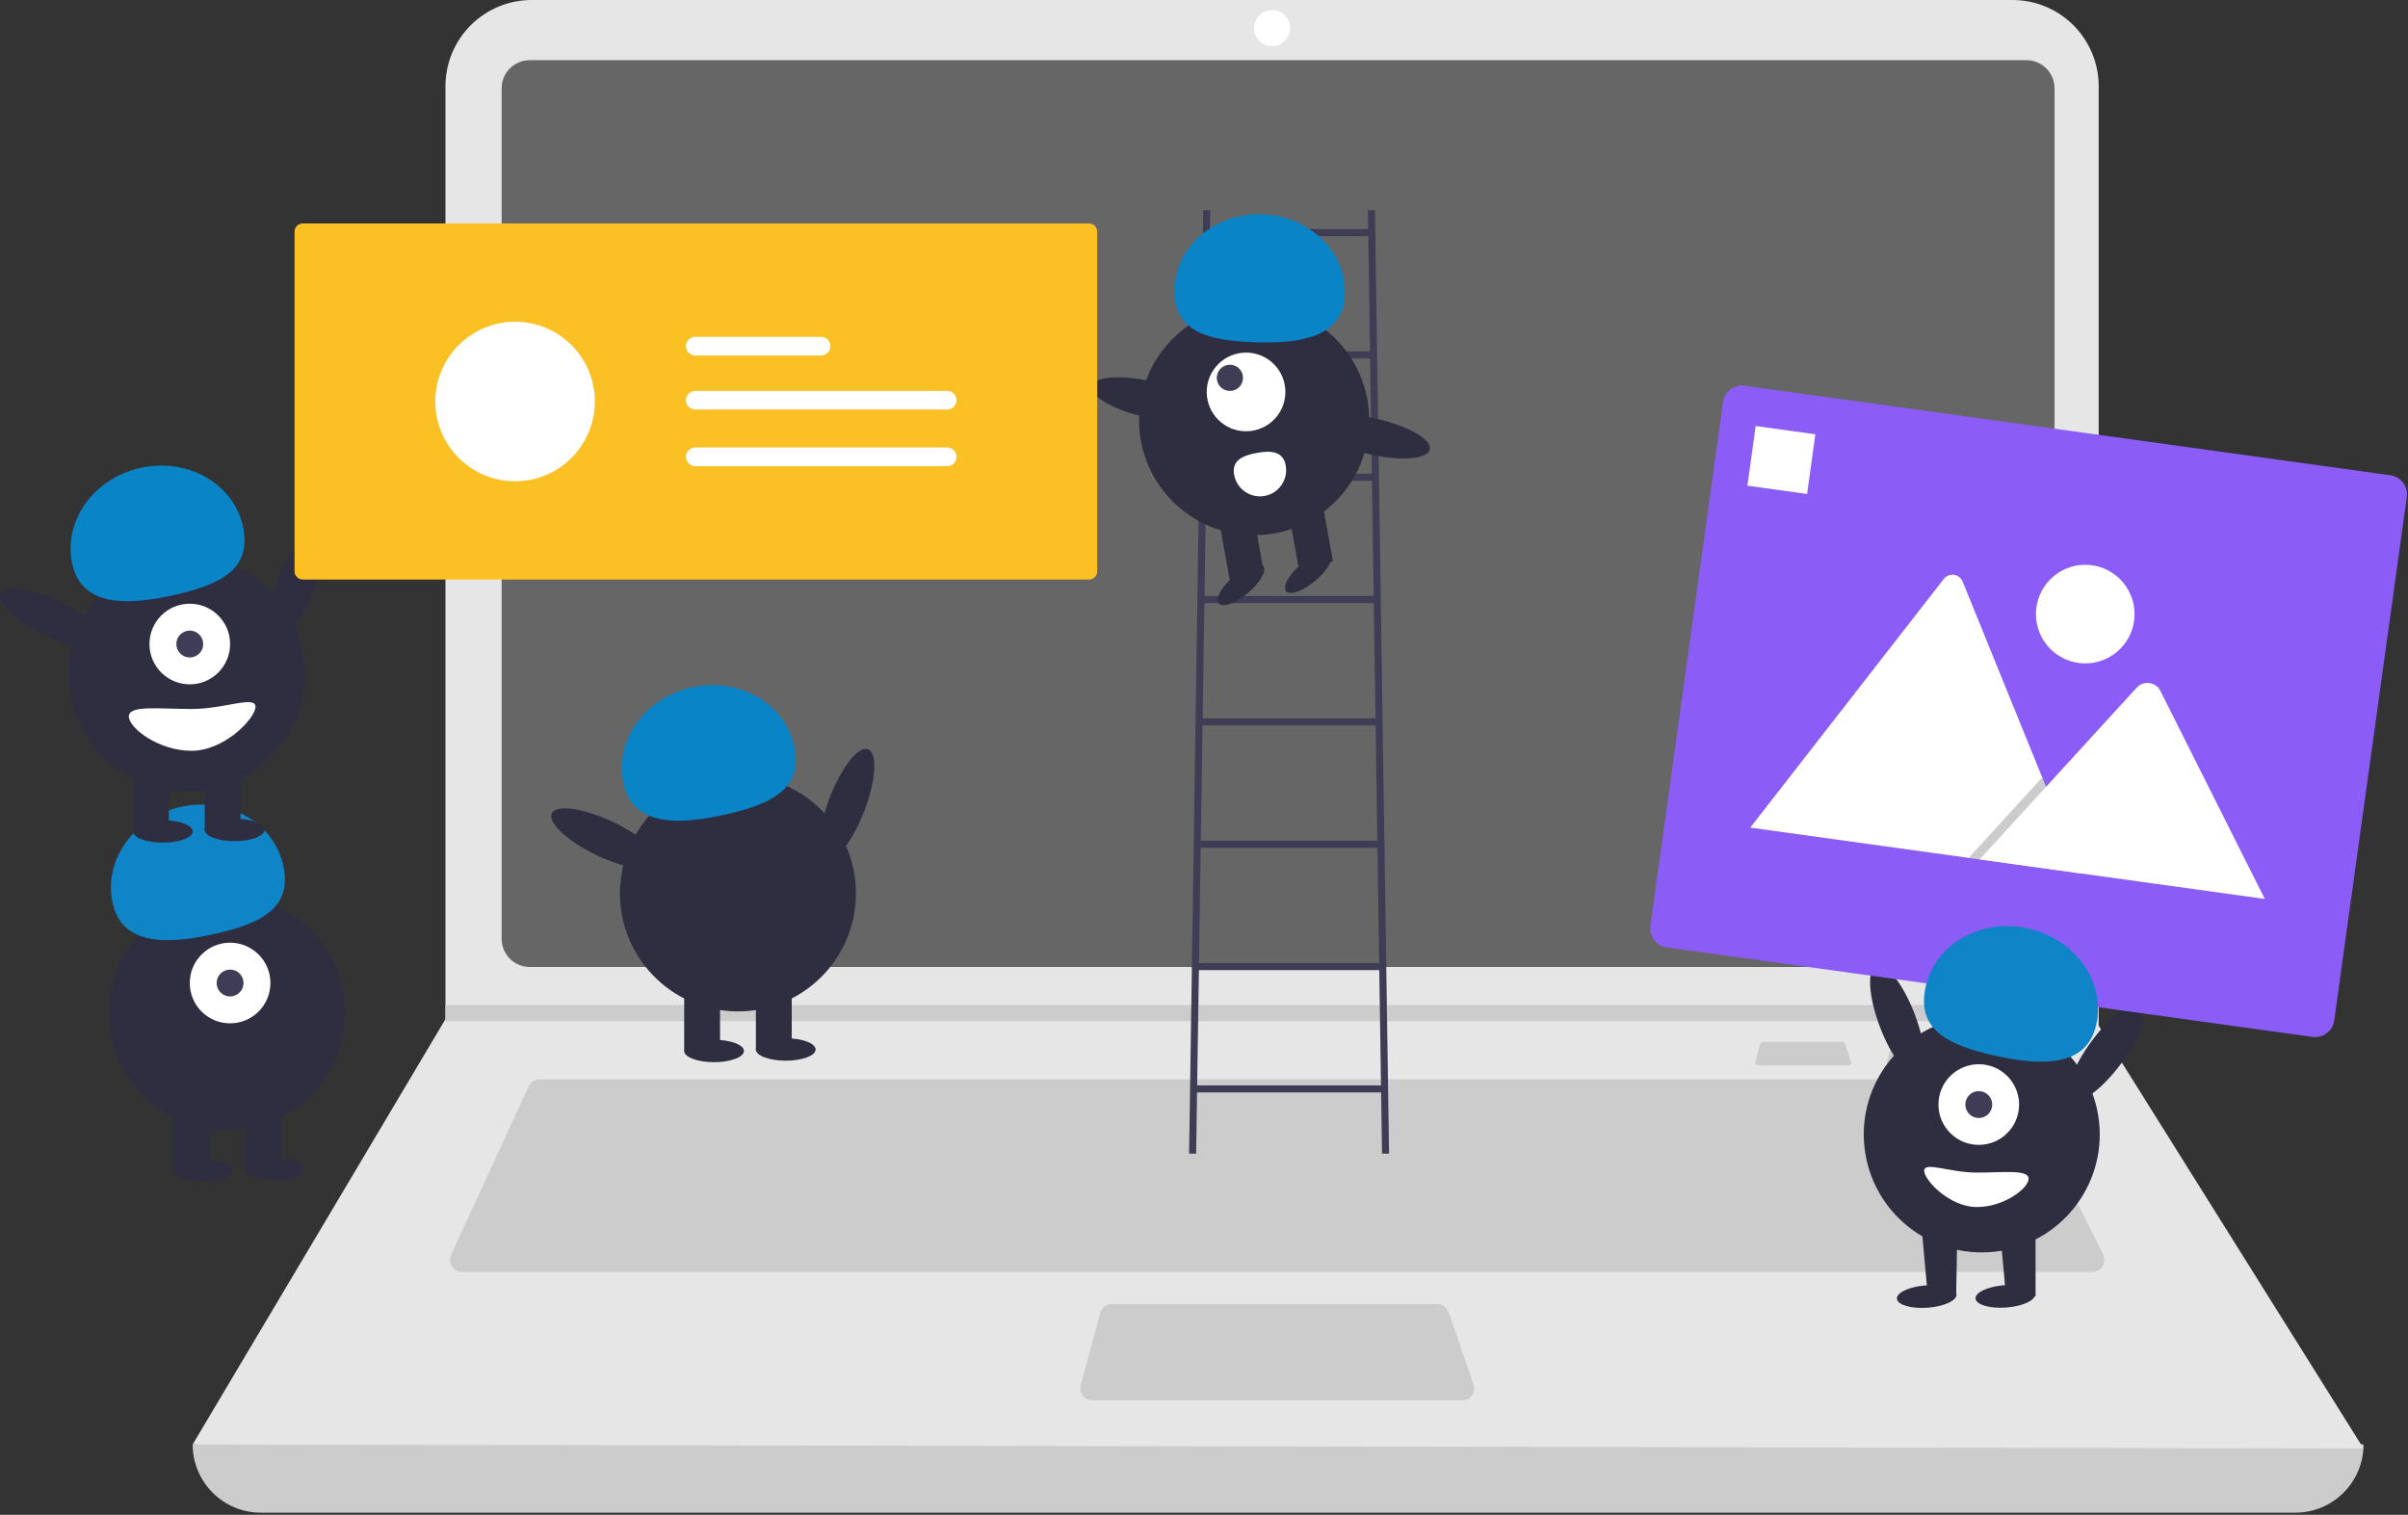 <?xml version="1.0" encoding="UTF-8"?>
<svg width="879px" height="553px" viewBox="0 0 879 553" version="1.1" xmlns="http://www.w3.org/2000/svg" xmlns:xlink="http://www.w3.org/1999/xlink">
    <rect x="0" y="0" width="879" height="553" fill="#333333" stroke="none"/>
    <!-- Generator: Sketch 53.2 (72643) - https://sketchapp.com -->
    <title>undraw-content-team</title>
    <desc>Created with Sketch.</desc>
    <g id="Page-1" stroke="none" stroke-width="1" fill="none" fill-rule="evenodd">
        <g id="undraw-content-team" transform="translate(-3, 0)">
            <rect id="Rectangle" fill-opacity="0.25" fill="#fff" x="180" y="16" width="579" height="343" rx="20"></rect>
            <path d="M840.863,552.215 L98.229,552.215 C84.477,552.215 73.328,541.066 73.328,527.314 L73.328,527.314 C342.533,496.027 606.678,496.027 865.764,527.314 L865.764,527.314 C865.764,541.066 854.615,552.215 840.863,552.215 Z" id="Path" fill="#CCCCCC" fill-rule="nonzero"></path>
            <path d="M865.764,528.779 L73.328,527.314 L165.169,372.782 L165.608,372.049 L165.608,31.478 C165.608,23.129 168.924,15.122 174.827,9.219 C180.731,3.315 188.737,-0.001 197.086,2.84217094e-14 L737.612,2.84217094e-14 C745.961,-0.001 753.967,3.315 759.871,9.219 C765.774,15.122 769.09,23.129 769.09,31.478 L769.09,374.393 L865.764,528.779 Z M196.368,21.971 C190.708,21.978 186.121,26.565 186.115,32.225 L186.115,342.754 C186.122,348.414 190.708,353.001 196.368,353.007 L742.724,353.007 C748.384,353 752.97,348.414 752.977,342.754 L752.977,32.225 C752.971,26.565 748.384,21.978 742.724,21.971 L196.368,21.971 Z" id="Combined-Shape" fill="#E6E6E6" fill-rule="nonzero"></path>
            <path d="M199.959,394.021 C198.244,394.023 196.686,395.021 195.967,396.578 L167.668,458.098 C167.042,459.459 167.152,461.044 167.959,462.305 C168.767,463.566 170.162,464.329 171.659,464.329 L766.771,464.329 C768.294,464.329 769.708,463.54 770.508,462.245 C771.309,460.949 771.381,459.331 770.7,457.969 L739.94,396.449 C739.2,394.957 737.676,394.016 736.011,394.021 L199.959,394.021 Z" id="Path" fill="#CCCCCC" fill-rule="nonzero"></path>
            <circle id="Oval" fill="#FFFFFF" fill-rule="nonzero" cx="467.349" cy="10.253" r="6.591"></circle>
            <path d="M408.854,476.047 C406.869,476.05 405.131,477.382 404.612,479.299 L397.513,505.664 C397.158,506.984 397.437,508.395 398.268,509.48 C399.1,510.565 400.389,511.201 401.756,511.201 L536.753,511.201 C538.175,511.201 539.508,510.514 540.333,509.356 C541.157,508.198 541.37,506.713 540.905,505.37 L531.778,479.004 C531.165,477.235 529.499,476.048 527.626,476.047 L408.854,476.047 Z" id="Path" fill="#CCCCCC" fill-rule="nonzero"></path>
            <polygon id="Path" fill="#CCCCCC" fill-rule="nonzero" points="769.09 366.922 769.09 372.782 165.169 372.782 165.623 372.049 165.623 366.922"></polygon>
            <path d="M694.547,380.344 C694.064,380.345 693.64,380.669 693.514,381.136 L691.786,387.556 C691.699,387.878 691.767,388.221 691.969,388.485 C692.172,388.75 692.486,388.905 692.819,388.905 L725.693,388.905 C726.039,388.905 726.364,388.737 726.564,388.455 C726.765,388.173 726.817,387.811 726.704,387.484 L724.481,381.064 C724.332,380.633 723.926,380.344 723.47,380.344 L694.547,380.344 Z" id="Path" fill="#CCCCCC" fill-rule="nonzero"></path>
            <path d="M646.547,380.344 C646.064,380.345 645.64,380.669 645.514,381.136 L643.786,387.556 C643.699,387.878 643.767,388.221 643.969,388.485 C644.172,388.75 644.486,388.905 644.819,388.905 L677.693,388.905 C678.039,388.905 678.364,388.737 678.564,388.455 C678.765,388.173 678.817,387.811 678.704,387.484 L676.481,381.064 C676.332,380.633 675.926,380.344 675.47,380.344 L646.547,380.344 Z" id="Path" fill="#CCCCCC" fill-rule="nonzero"></path>
            <path d="M507.481,421.14 L510.058,421.14 L504.905,76.751 L502.328,76.751 L502.431,83.622 L444.684,83.622 L444.787,76.751 L442.211,76.751 L437.058,421.14 L439.634,421.14 L439.968,398.81 L507.147,398.81 L507.481,421.14 Z M503.768,172.94 L443.348,172.94 L443.978,130.857 L503.138,130.857 L503.768,172.94 Z M503.806,175.516 L504.436,217.598 L442.68,217.598 L443.309,175.516 L503.806,175.516 Z M504.474,220.175 L505.104,262.257 L442.012,262.257 L442.641,220.175 L504.474,220.175 Z M505.143,264.834 L505.772,306.916 L441.343,306.916 L441.973,264.834 L505.143,264.834 Z M505.811,309.493 L506.44,351.575 L440.675,351.575 L441.305,309.493 L505.811,309.493 Z M502.47,86.198 L503.099,128.281 L444.016,128.281 L444.646,86.198 L502.47,86.198 Z M440.007,396.234 L440.637,354.151 L506.479,354.151 L507.109,396.234 L440.007,396.234 Z" id="Shape" fill="#3F3D56" fill-rule="nonzero"></path>
            <circle id="Oval" fill="#2F2E41" fill-rule="nonzero" cx="460.794" cy="153.358" r="42.012"></circle>
            <rect id="Rectangle" fill="#2F2E41" fill-rule="nonzero" transform="translate(481.264, 194.779) rotate(-10.261) translate(-481.264, -194.779) " x="474.882" y="183.346" width="12.763" height="22.867"></rect>
            <rect id="Rectangle" fill="#2F2E41" fill-rule="nonzero" transform="translate(456.145, 199.326) rotate(-10.261) translate(-456.145, -199.326) " x="449.764" y="187.893" width="12.763" height="22.867"></rect>
            <ellipse id="Oval" fill="#2F2E41" fill-rule="nonzero" transform="translate(455.992, 213.406) rotate(-40.261) translate(-455.992, -213.406) " cx="455.992" cy="213.406" rx="10.636" ry="3.989"></ellipse>
            <ellipse id="Oval" fill="#2F2E41" fill-rule="nonzero" transform="translate(480.587, 208.953) rotate(-40.261) translate(-480.587, -208.953) " cx="480.587" cy="208.953" rx="10.636" ry="3.989"></ellipse>
            <circle id="Oval" fill="#FFFFFF" fill-rule="nonzero" cx="457.853" cy="143.081" r="14.359"></circle>
            <circle id="Oval" fill="#3F3D56" fill-rule="nonzero" cx="451.952" cy="137.934" r="4.786"></circle>
            <path d="M493.936,107.653 C494.568,92.099 481.163,78.925 463.995,78.228 C446.828,77.53 432.399,89.574 431.767,105.127 C431.135,120.681 443.069,124.215 460.236,124.912 C477.404,125.61 493.304,123.206 493.936,107.653 Z" id="Path" fill="#0984c7" fill-rule="nonzero"></path>
            <ellipse id="Oval" fill="#2F2E41" fill-rule="nonzero" transform="translate(422.002, 145.704) rotate(-77.09) translate(-422.002, -145.704) " cx="422.002" cy="145.704" rx="6.594" ry="21.006"></ellipse>
            <ellipse id="Oval" fill="#2F2E41" fill-rule="nonzero" transform="translate(504.47, 159.418) rotate(-77.09) translate(-504.47, -159.418) " cx="504.47" cy="159.418" rx="6.594" ry="21.006"></ellipse>
            <path d="M472.333,169.914 C472.949,173.28 471.721,176.719 469.113,178.934 C466.504,181.148 462.912,181.802 459.69,180.649 C456.469,179.495 454.108,176.71 453.498,173.343 L453.494,173.325 C452.553,168.122 456.575,166.281 461.777,165.34 C466.979,164.398 471.391,164.712 472.333,169.914 Z" id="Path" fill="#FFFFFF" fill-rule="nonzero"></path>
            <ellipse id="Oval" fill="#2F2E41" fill-rule="nonzero" transform="translate(312.186, 293.634) rotate(-69.082) translate(-312.186, -293.634) " cx="312.186" cy="293.634" rx="21.534" ry="6.76"></ellipse>
            <circle id="Oval" fill="#2F2E41" fill-rule="nonzero" transform="translate(272.379, 326.156) rotate(-80.783) translate(-272.379, -326.156) " cx="272.379" cy="326.156" r="43.067"></circle>
            <rect id="Rectangle" fill="#2F2E41" fill-rule="nonzero" x="252.753" y="359.955" width="13.084" height="23.442"></rect>
            <rect id="Rectangle" fill="#2F2E41" fill-rule="nonzero" x="278.921" y="359.955" width="13.084" height="23.442"></rect>
            <ellipse id="Oval" fill="#2F2E41" fill-rule="nonzero" cx="263.656" cy="383.67" rx="10.903" ry="4.089"></ellipse>
            <ellipse id="Oval" fill="#2F2E41" fill-rule="nonzero" cx="289.824" cy="383.125" rx="10.903" ry="4.089"></ellipse>
            <path d="M230.602,286.104 C227.125,270.531 238.241,254.794 255.431,250.956 C272.621,247.117 289.375,256.631 292.852,272.204 C296.33,287.778 284.937,293.522 267.747,297.36 C250.558,301.199 234.08,301.678 230.602,286.104 Z" id="Path" fill="#0984c7" fill-rule="nonzero"></path>
            <ellipse id="Oval" fill="#2F2E41" fill-rule="nonzero" transform="translate(223.871, 306.172) rotate(-64.626) translate(-223.871, -306.172) " cx="223.871" cy="306.172" rx="6.76" ry="21.534"></ellipse>
            <circle id="Oval" fill="#2F2E41" fill-rule="nonzero" cx="85.901" cy="369.763" r="43.067"></circle>
            <rect id="Rectangle" fill="#2F2E41" fill-rule="nonzero" x="66.275" y="403.563" width="13.084" height="23.442"></rect>
            <rect id="Rectangle" fill="#2F2E41" fill-rule="nonzero" x="92.443" y="403.563" width="13.084" height="23.442"></rect>
            <ellipse id="Oval" fill="#2F2E41" fill-rule="nonzero" cx="77.178" cy="427.277" rx="10.903" ry="4.089"></ellipse>
            <ellipse id="Oval" fill="#2F2E41" fill-rule="nonzero" cx="103.346" cy="426.732" rx="10.903" ry="4.089"></ellipse>
            <circle id="Oval" fill="#FFFFFF" fill-rule="nonzero" cx="86.991" cy="358.86" r="14.719"></circle>
            <circle id="Oval" fill="#3F3D56" fill-rule="nonzero" cx="86.991" cy="358.86" r="4.906"></circle>
            <path d="M44.124,329.712 C40.647,314.138 51.763,298.401 68.953,294.563 C86.143,290.725 102.897,300.238 106.374,315.812 C109.852,331.386 98.459,337.13 81.269,340.968 C64.08,344.806 47.602,345.286 44.124,329.712 Z" id="Path" fill="#0f84c7" fill-rule="nonzero"></path>
            <ellipse id="Oval" fill="#2F2E41" fill-rule="nonzero" transform="translate(110.989, 213.491) rotate(-69.082) translate(-110.989, -213.491) " cx="110.989" cy="213.491" rx="21.534" ry="6.76"></ellipse>
            <circle id="Oval" fill="#2F2E41" fill-rule="nonzero" transform="translate(71.182, 246.013) rotate(-80.783) translate(-71.182, -246.013) " cx="71.182" cy="246.013" r="43.067"></circle>
            <rect id="Rectangle" fill="#2F2E41" fill-rule="nonzero" x="51.556" y="279.812" width="13.084" height="23.442"></rect>
            <rect id="Rectangle" fill="#2F2E41" fill-rule="nonzero" x="77.723" y="279.812" width="13.084" height="23.442"></rect>
            <ellipse id="Oval" fill="#2F2E41" fill-rule="nonzero" cx="62.459" cy="303.527" rx="10.903" ry="4.089"></ellipse>
            <ellipse id="Oval" fill="#2F2E41" fill-rule="nonzero" cx="88.627" cy="302.982" rx="10.903" ry="4.089"></ellipse>
            <circle id="Oval" fill="#FFFFFF" fill-rule="nonzero" cx="72.272" cy="235.11" r="14.719"></circle>
            <circle id="Oval" fill="#3F3D56" fill-rule="nonzero" cx="72.272" cy="235.11" r="4.906"></circle>
            <path d="M29.405,205.961 C25.927,190.388 37.044,174.651 54.233,170.812 C71.423,166.974 88.178,176.488 91.655,192.061 C95.133,207.635 83.74,213.379 66.55,217.217 C49.36,221.056 32.882,221.535 29.405,205.961 Z" id="Path" fill="#0984c7" fill-rule="nonzero"></path>
            <ellipse id="Oval" fill="#2F2E41" fill-rule="nonzero" transform="translate(22.673, 226.029) rotate(-64.626) translate(-22.673, -226.029) " cx="22.673" cy="226.029" rx="6.76" ry="21.534"></ellipse>
            <path d="M50.027,261.55 C50.027,265.765 60.88,274.088 72.924,274.088 C84.967,274.088 96.259,262.221 96.259,258.006 C96.259,253.791 84.967,258.824 72.924,258.824 C60.88,258.824 50.027,257.335 50.027,261.55 Z" id="Path" fill="#FFFFFF" fill-rule="nonzero"></path>
            <path d="M113.524,81.569 C111.868,81.57 110.526,82.913 110.524,84.569 L110.524,208.569 C110.526,210.225 111.868,211.567 113.524,211.569 L400.524,211.569 C402.18,211.567 403.522,210.225 403.524,208.569 L403.524,84.569 C403.522,82.913 402.18,81.57 400.524,81.569 L113.524,81.569 Z" id="Path" fill="#fbc024" fill-rule="nonzero"></path>
            <circle id="Oval" fill="#FFFFFF" fill-rule="nonzero" cx="191.018" cy="146.569" r="29.121"></circle>
            <path d="M256.744,142.694 C254.885,142.725 253.394,144.24 253.394,146.099 C253.394,147.958 254.885,149.473 256.744,149.504 L348.689,149.504 C349.906,149.525 351.042,148.895 351.668,147.851 C352.294,146.807 352.316,145.508 351.724,144.444 C351.133,143.38 350.018,142.713 348.801,142.694 C348.764,142.694 348.727,142.694 348.689,142.694 L256.744,142.694 Z" id="b71acdfd-6a55-428e-917a-53f192cb0203" fill="#FFFFFF" fill-rule="nonzero"></path>
            <path d="M256.744,122.967 C254.885,122.998 253.394,124.513 253.394,126.372 C253.394,128.231 254.885,129.746 256.744,129.777 L302.659,129.777 C303.876,129.798 305.012,129.167 305.638,128.123 C306.264,127.08 306.286,125.781 305.694,124.717 C305.103,123.653 303.988,122.986 302.771,122.967 C302.734,122.966 302.696,122.966 302.659,122.967 L256.744,122.967 Z" id="ad4fbcfa-41b0-45f9-a593-23b6dc3fe165" fill="#FFFFFF" fill-rule="nonzero"></path>
            <path d="M256.744,163.361 C254.885,163.391 253.394,164.907 253.394,166.766 C253.394,168.624 254.885,170.14 256.744,170.17 L348.689,170.17 C349.906,170.191 351.042,169.561 351.668,168.517 C352.294,167.473 352.316,166.175 351.724,165.111 C351.133,164.047 350.018,163.38 348.801,163.361 C348.764,163.36 348.727,163.36 348.689,163.361 L256.744,163.361 Z" id="bce2a7cd-a325-424d-9b3a-f63d1dad5aba" fill="#FFFFFF" fill-rule="nonzero"></path>
            <ellipse id="Oval" fill="#2F2E41" fill-rule="nonzero" transform="translate(695.603, 372.61) rotate(-20.918) translate(-695.603, -372.61) " cx="695.603" cy="372.61" rx="6.76" ry="21.534"></ellipse>
            <circle id="Oval" fill="#2F2E41" fill-rule="nonzero" transform="translate(726.41, 414.132) rotate(-9.217) translate(-726.41, -414.132) " cx="726.41" cy="414.132" r="43.067"></circle>
            <polygon id="Path" fill="#2F2E41" fill-rule="nonzero" points="746.035 447.932 732.952 447.932 735.512 476.005 746.058 473.14"></polygon>
            <polygon id="Path" fill="#2F2E41" fill-rule="nonzero" points="717.512 448.005 704.428 448.005 706.988 476.078 717.058 473.14"></polygon>
            <ellipse id="Oval" fill="#2F2E41" fill-rule="nonzero" transform="translate(706.318, 473.319) rotate(-4.182) translate(-706.318, -473.319) " cx="706.318" cy="473.319" rx="10.903" ry="4.089"></ellipse>
            <circle id="Oval" fill="#FFFFFF" fill-rule="nonzero" cx="725.319" cy="403.229" r="14.719"></circle>
            <circle id="Oval" fill="#3F3D56" fill-rule="nonzero" cx="725.319" cy="403.229" r="4.906"></circle>
            <ellipse id="Oval" fill="#2F2E41" fill-rule="nonzero" transform="translate(771.918, 384.149) rotate(-53.55) translate(-771.918, -384.149) " cx="771.918" cy="384.149" rx="21.534" ry="6.76"></ellipse>
            <path d="M705.397,436.339 C705.397,432.865 714.342,426.005 724.268,426.005 C734.194,426.005 743.5,435.785 743.5,439.259 C743.5,442.733 734.194,438.585 724.268,438.585 C714.342,438.585 705.397,439.813 705.397,436.339 Z" id="Path" fill="#FFFFFF" fill-rule="nonzero" transform="translate(724.449, 433.325) rotate(-180) translate(-724.449, -433.325) "></path>
            <path d="M847.177,378.542 L611.431,345.861 C607.604,345.325 604.933,341.794 605.459,337.966 L631.961,146.794 C632.496,142.967 636.027,140.295 639.855,140.821 L875.601,173.503 C879.428,174.038 882.1,177.569 881.573,181.397 L855.072,372.569 C854.536,376.396 851.005,379.068 847.177,378.542 L847.177,378.542 Z" id="Path" fill="#8b5cf6" fill-rule="nonzero"></path>
            <path d="M762.722,318.88 L642.368,302.195 C642.217,302.176 642.068,302.143 641.923,302.097 L712.514,211.391 C713.394,210.239 714.827,209.649 716.263,209.849 C717.699,210.048 718.917,211.004 719.451,212.352 L748.481,283.815 L749.872,287.235 L762.722,318.88 Z" id="Path" fill="#FFFFFF" fill-rule="nonzero"></path>
            <polygon id="Path" fill="#000000" fill-rule="nonzero" opacity="0.2" points="762.722 318.879 721.63 313.183 745.864 286.679 747.609 284.77 748.481 283.815 749.872 287.235"></polygon>
            <path d="M829.735,328.169 L725.638,313.739 L749.872,287.235 L751.616,285.325 L783.195,250.785 C784.299,249.736 785.796,249.204 787.314,249.323 C788.832,249.442 790.229,250.199 791.156,251.408 C791.271,251.576 791.376,251.751 791.469,251.932 L829.735,328.169 Z" id="Path" fill="#FFFFFF" fill-rule="nonzero"></path>
            <circle id="Oval" fill="#FFFFFF" fill-rule="nonzero" cx="764.186" cy="224.184" r="18"></circle>
            <rect id="Rectangle" fill="#FFFFFF" fill-rule="nonzero" transform="translate(653.262, 167.924) rotate(7.893) translate(-653.262, -167.924) " x="642.262" y="156.924" width="22" height="22"></rect>
            <path d="M768.187,374.081 C771.664,358.507 760.548,342.77 743.358,338.932 C726.168,335.093 709.414,344.607 705.936,360.181 C702.459,375.755 713.851,381.498 731.041,385.337 C748.231,389.175 764.709,389.654 768.187,374.081 Z" id="Path" fill="#0f84c7" fill-rule="nonzero"></path>
            <ellipse id="Oval" fill="#2F2E41" fill-rule="nonzero" transform="translate(735.011, 473.25) rotate(-4.182) translate(-735.011, -473.25) " cx="735.011" cy="473.25" rx="10.903" ry="4.089"></ellipse>
        </g>
    </g>
</svg>
